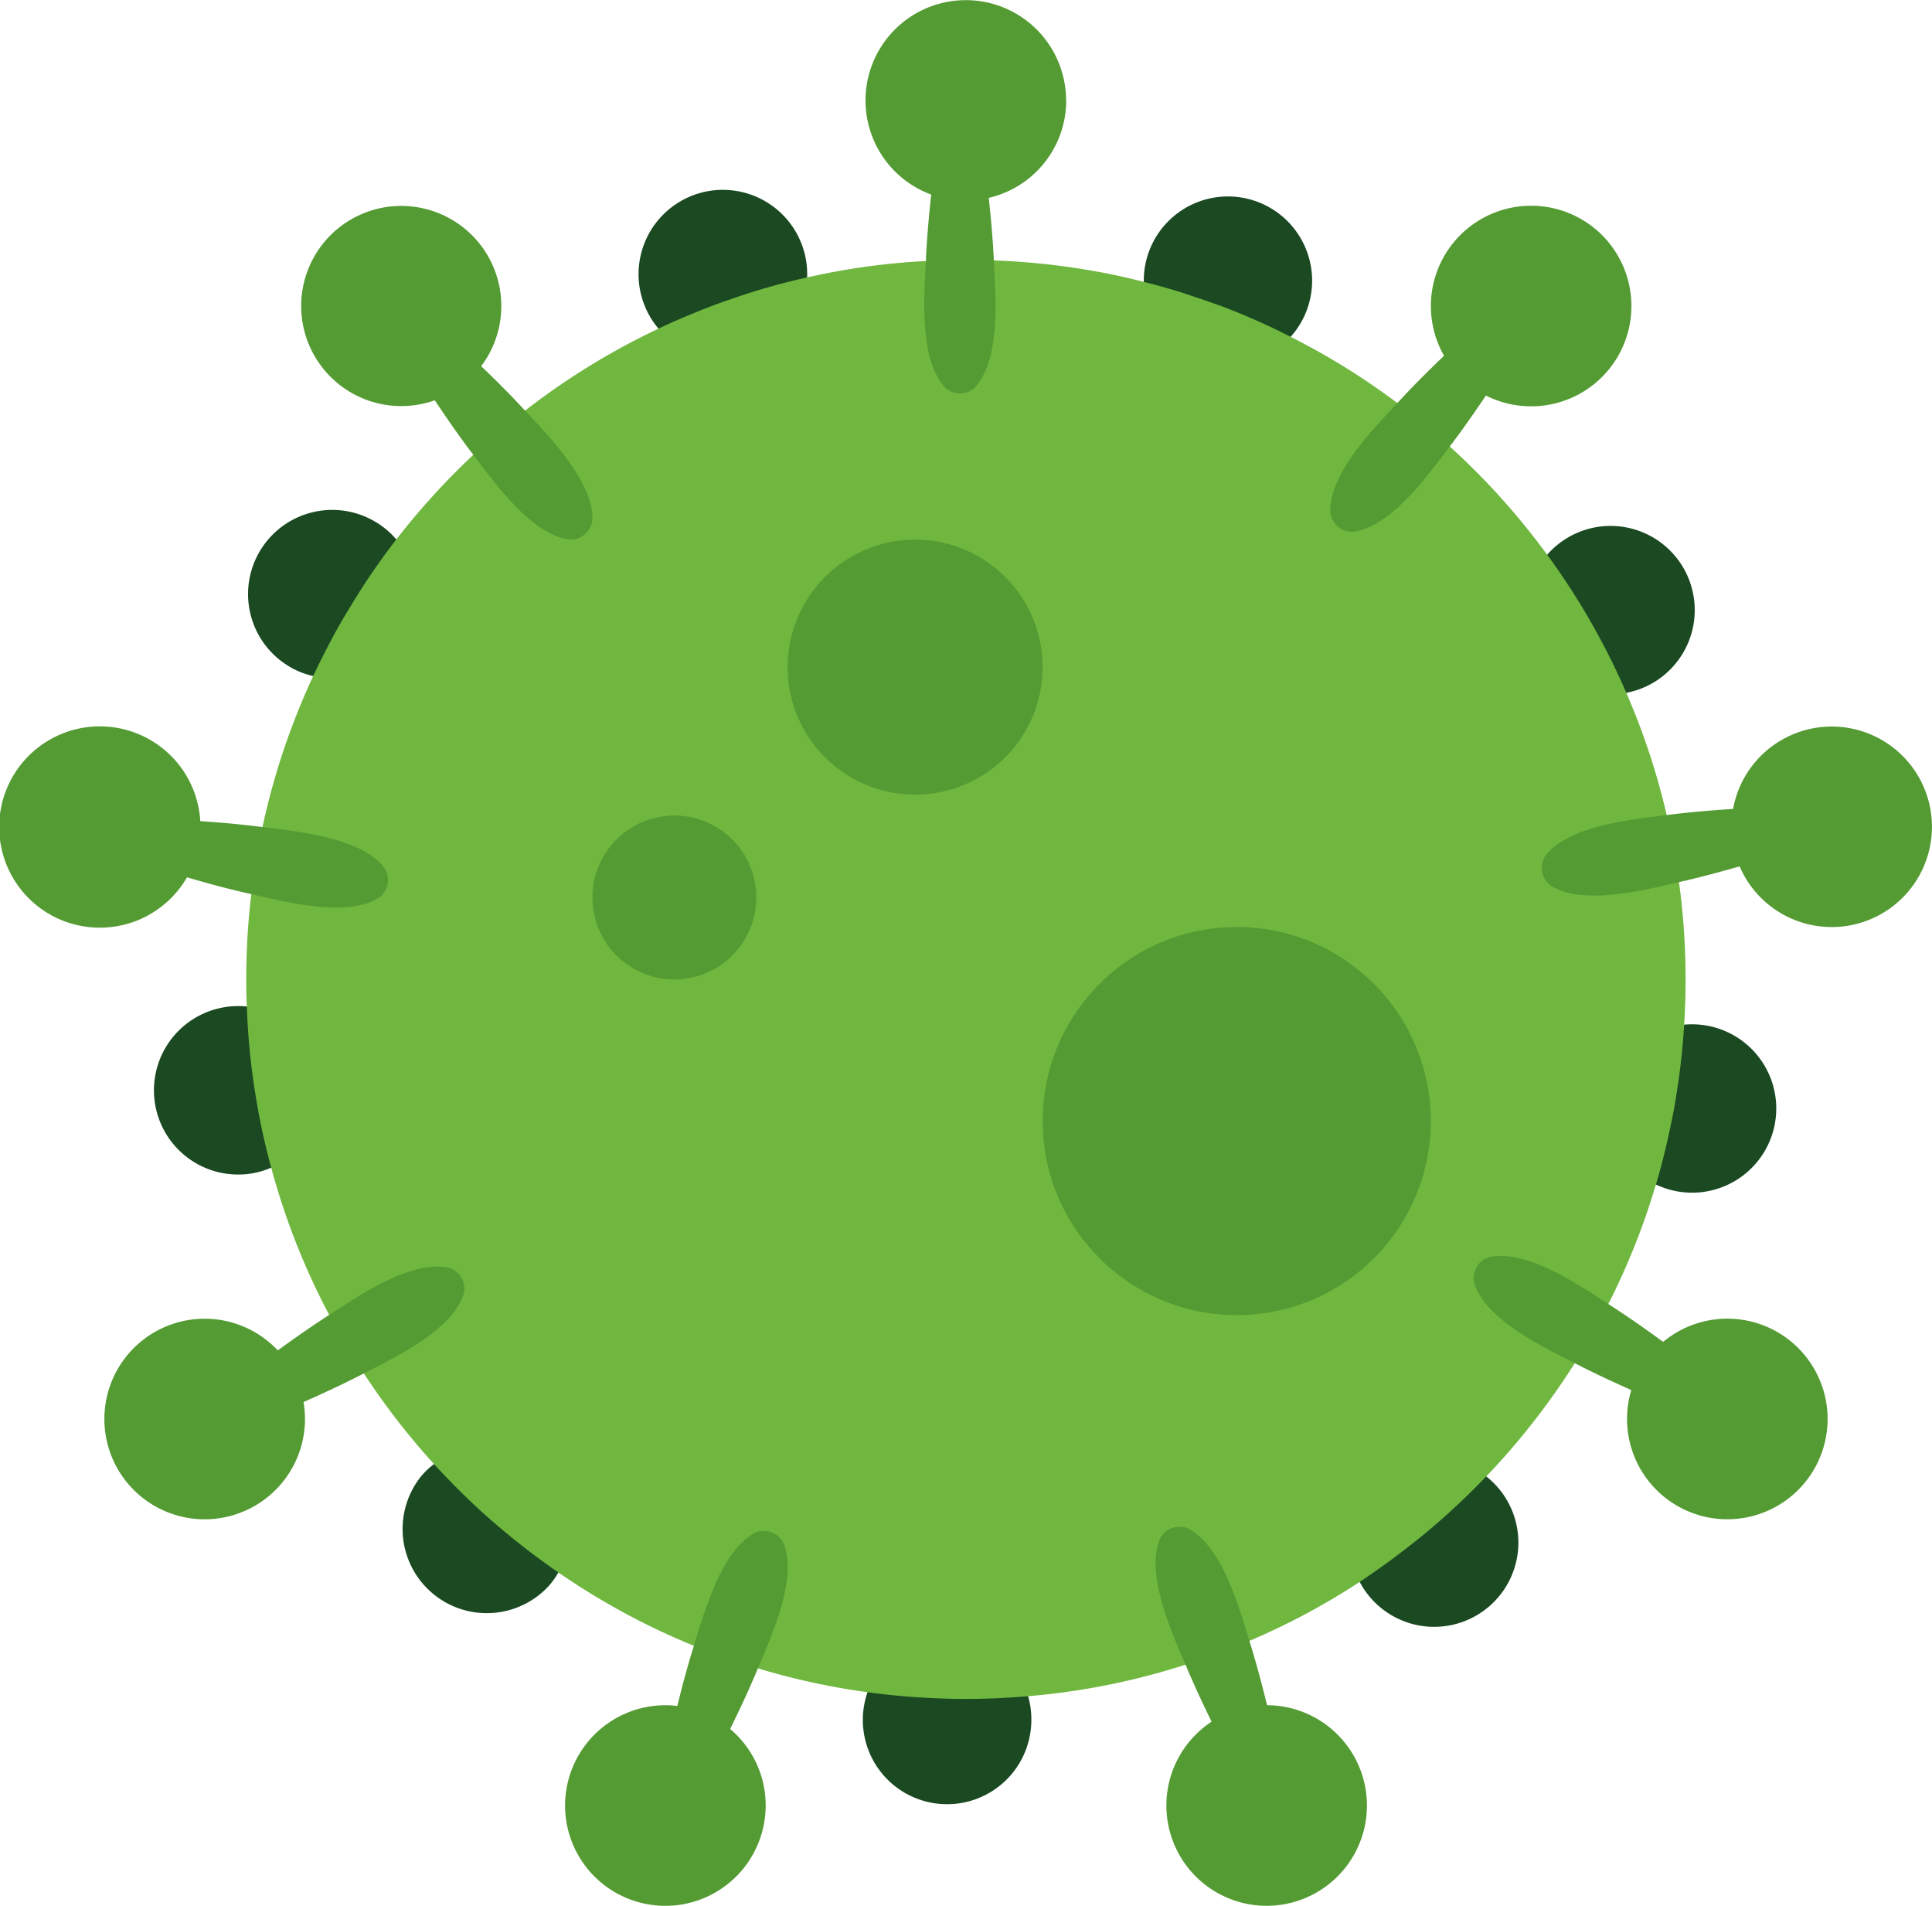 <svg xmlns="http://www.w3.org/2000/svg" viewBox="0 0 530.41 523.14"><defs><style>.cls-1{fill:#1a4922;}.cls-2{fill:#70b740;}.cls-3{fill:#549b33;}</style></defs><g id="ondersprieten"><path class="cls-1" d="M471.31,106c-5,10-10.49,19.89-14.94,30.13-3.4,7.81-9.82,21.1-6.59,29.5a5,5,0,0,0,6.61,2.5c8-4.16,12-18.38,14.58-26.48,3.44-10.62,5.84-21.69,8.74-32.47a4.49,4.49,0,0,0-8.4-3.18Z" transform="translate(-143.54 -25.58)"/><path class="cls-1" d="M502.27,110.81A23.11,23.11,0,1,1,488.83,81,23.12,23.12,0,0,1,502.27,110.81Z" transform="translate(-143.54 -25.58)"/><path class="cls-1" d="M334.5,108.29c2.63,10.85,4.76,22,7.93,32.68,2.41,8.17,6,22.48,13.91,26.83a5,5,0,0,0,6.67-2.33c3.45-8.32-2.65-21.77-5.85-29.66-4.2-10.34-9.47-20.36-14.18-30.49a4.5,4.5,0,0,0-8.48,3Z" transform="translate(-143.54 -25.58)"/><path class="cls-1" d="M365.13,101.74a23,23,0,0,1-14.06,20.41c-.45.2-.9.39-1.39.56a22.92,22.92,0,0,1-11.66.94,23.15,23.15,0,1,1,27.11-21.91Z" transform="translate(-143.54 -25.58)"/><path class="cls-1" d="M231.19,198c9,6.62,17.77,13.78,27.08,19.94,7.1,4.71,19.08,13.34,27.91,11.61a5,5,0,0,0,3.61-6.07c-2.71-8.59-16-15-23.55-19-9.86-5.22-20.34-9.51-30.46-14.24a4.49,4.49,0,0,0-4.59,7.72Z" transform="translate(-143.54 -25.58)"/><path class="cls-1" d="M255.34,199.15c-.23.46-.49.88-.75,1.33a23,23,0,0,1-25,10.68,21.88,21.88,0,0,1-6.65-2.63,23.11,23.11,0,0,1,23.63-39.73,22.58,22.58,0,0,1,5.81,4.9A23.18,23.18,0,0,1,255.34,199.15Z" transform="translate(-143.54 -25.58)"/><path class="cls-1" d="M209.71,333.11c11.15-.71,22.48-.87,33.57-2.13,8.46-1,23.19-2.05,28.85-9.05a5,5,0,0,0-1.14-7c-7.6-4.84-21.91-1.18-30.23.6-10.92,2.34-21.7,5.79-32.5,8.67a4.5,4.5,0,0,0,1.45,8.87Z" transform="translate(-143.54 -25.58)"/><path class="cls-1" d="M230.89,332A22.89,22.89,0,0,1,218,346.1a22.43,22.43,0,0,1-5.36,1.59A23.12,23.12,0,1,1,231,318a22.24,22.24,0,0,1-.1,14.05Z" transform="translate(-143.54 -25.58)"/><path class="cls-1" d="M280.12,450.42c8.09-7.71,16.66-15.11,24.35-23.21,5.86-6.17,16.45-16.47,16.28-25.47a5,5,0,0,0-5.35-4.6c-8.93,1.17-17.54,13.18-22.77,19.89-6.86,8.81-12.9,18.39-19.32,27.53a4.5,4.5,0,0,0,6.81,5.86Z" transform="translate(-143.54 -25.58)"/><path class="cls-1" d="M296.83,457.21a21.28,21.28,0,0,1-2.57,3.64,23.11,23.11,0,0,1-35-30.16,21.5,21.5,0,0,1,3.45-3.24,23.07,23.07,0,0,1,24.15-2.5,24.63,24.63,0,0,1,5,3.31,22.7,22.7,0,0,1,5.19,6.39A23.16,23.16,0,0,1,296.83,457.21Z" transform="translate(-143.54 -25.58)"/><path class="cls-1" d="M409.47,495c1.24-11.1,3-22.28,3.73-33.42.53-8.51,2-23.19-3.9-30a5,5,0,0,0-7.06-.09c-6.08,6.64-5,21.37-4.65,29.87.41,11.16,1.94,22.38,2.9,33.51a4.49,4.49,0,0,0,9,.11Z" transform="translate(-143.54 -25.58)"/><path class="cls-1" d="M426.68,498a23.13,23.13,0,1,1-45-7.82,22.79,22.79,0,0,1,2.76-5.49,23.12,23.12,0,0,1,14.09-9.51,21.89,21.89,0,0,1,5.29-.55,22.38,22.38,0,0,1,8,1.52,23.11,23.11,0,0,1,14,15.13A22.83,22.83,0,0,1,426.68,498Z" transform="translate(-143.54 -25.58)"/><path class="cls-1" d="M537.24,446.06c-6.19-9.3-12-19-18.63-28-5.06-6.85-13.37-19.05-22.26-20.45a5,5,0,0,0-5.46,4.47c-.39,9,9.93,19.55,15.64,25.87,7.48,8.28,15.86,15.9,23.75,23.8a4.5,4.5,0,0,0,7-5.69Z" transform="translate(-143.54 -25.58)"/><path class="cls-1" d="M519.38,463.66a23.12,23.12,0,1,1,32.53,3.26A23.11,23.11,0,0,1,519.38,463.66Z" transform="translate(-143.54 -25.58)"/><path class="cls-1" d="M603.64,326.44c-10.72-3.15-21.42-6.87-32.27-9.48-8.29-2-22.49-6-30.2-1.36a5,5,0,0,0-1.32,6.93c5.49,7.15,20.18,8.6,28.61,9.77,11.06,1.53,22.38,2,33.51,3a4.5,4.5,0,0,0,1.67-8.83Z" transform="translate(-143.54 -25.58)"/><path class="cls-1" d="M603.79,352.57a23.11,23.11,0,1,1,27-18.41A23.11,23.11,0,0,1,603.79,352.57Z" transform="translate(-143.54 -25.58)"/><path class="cls-1" d="M577.6,192.12c-10.24,4.48-20.82,8.51-30.81,13.48-7.63,3.8-21.1,9.86-24,18.37a5,5,0,0,0,3.46,6.16c8.79,2,21-6.39,28.19-10.91,9.46-5.93,18.42-12.86,27.57-19.26a4.5,4.5,0,0,0-4.39-7.84Z" transform="translate(-143.54 -25.58)"/><path class="cls-1" d="M597,213.22a23.11,23.11,0,1,1,8.86-31.47A23.12,23.12,0,0,1,597,213.22Z" transform="translate(-143.54 -25.58)"/></g><g id="bal"><path class="cls-2" d="M606.3,294.42q0,6.29-.39,12.43a193.39,193.39,0,0,1-2.2,19.61q-.69,4.43-1.66,8.8-1.6,7.83-3.89,15.45a195.86,195.86,0,0,1-13.06,32.82c-2.82,5.55-5.87,11-9.22,16.23A198.59,198.59,0,0,1,536.57,445c-2.34,2-4.74,3.93-7.21,5.81-4.05,3.15-8.21,6.13-12.53,9A192.5,192.5,0,0,1,486.55,476a178.8,178.8,0,0,1-17.5,6.52,193.25,193.25,0,0,1-43.28,8.67c-5.26.45-10.55.71-15.94.75h-1.1q-4.29,0-8.54-.2-9.39-.39-18.5-1.65a194.19,194.19,0,0,1-30.1-6.56A180.49,180.49,0,0,1,334,477.34a195.06,195.06,0,0,1-37.17-20.13c-4.58-3.15-9-6.46-13.31-10q-3.86-3.16-7.57-6.49c-4.61-4.22-9.05-8.63-13.27-13.27a197.44,197.44,0,0,1-19.25-24.87,186.43,186.43,0,0,1-9.52-16.07A193.82,193.82,0,0,1,218,346.1c-1.2-4.35-2.24-8.8-3.12-13.28-.65-3.28-1.2-6.59-1.69-9.93a188.32,188.32,0,0,1-1.88-21c-.13-2.47-.16-5-.16-7.47a192.21,192.21,0,0,1,1.39-23.4c.72-6.23,1.76-12.37,3.06-18.41a195.84,195.84,0,0,1,13.92-41.45c1.66-3.57,3.41-7,5.26-10.48,1.56-2.92,3.22-5.78,4.94-8.57a188.67,188.67,0,0,1,12.59-18.41,199.66,199.66,0,0,1,21.17-23.27,184.39,184.39,0,0,1,14.22-12.14,197.23,197.23,0,0,1,36.62-22.5c3.54-1.69,7.14-3.24,10.77-4.7,3-1.21,5.95-2.34,9-3.35a181.31,181.31,0,0,1,21-6,191.77,191.77,0,0,1,32.63-4.51c3.63-.23,7.3-.33,11-.33,2.56,0,5.16.07,7.69.16a198.3,198.3,0,0,1,27.89,3c4.48.78,8.86,1.76,13.21,2.89,4.52,1.11,9,2.41,13.35,3.9,2.92.94,5.77,1.95,8.63,3a184,184,0,0,1,18.31,8.15,195,195,0,0,1,29.31,18.17q7.46,5.61,14.39,11.92a197.61,197.61,0,0,1,26.75,29.7c3.37,4.58,6.52,9.32,9.51,14.22,1.52,2.53,3,5.09,4.41,7.69q4.29,7.78,7.83,16a193.57,193.57,0,0,1,11.1,33.56,184.24,184.24,0,0,1,3.38,18.41A195.78,195.78,0,0,1,606.3,294.42Z" transform="translate(-143.54 -25.58)"/><path class="cls-3" d="M429.78,208.71a35,35,0,1,1-35-35A35,35,0,0,1,429.78,208.71Z" transform="translate(-143.54 -25.58)"/><path class="cls-3" d="M351.18,271.94a22.5,22.5,0,1,1-22.5-22.5A22.5,22.5,0,0,1,351.18,271.94Z" transform="translate(-143.54 -25.58)"/><ellipse class="cls-3" cx="483.06" cy="333.34" rx="53.28" ry="53.27" transform="translate(-149.55 -16.7) rotate(-1.05)"/></g><g id="bovensprieten"><path class="cls-3" d="M411.29,131.86a6,6,0,0,1-8.4,0c-4.74-5.29-5.65-14.8-5.59-23.57,0-4,.29-7.85.46-11.06,0-.36,0-.69,0-1,.29-5.75.81-11.52,1.43-17.27.81-7.53,1.75-15.09,2.5-22.59a5.36,5.36,0,0,1,10.71,0c.78,7.82,1.79,15.68,2.6,23.53.58,5.45,1.07,10.91,1.36,16.33,0,.26,0,.55,0,.84.1,2,.23,4.35.36,6.79C417.14,113.62,416.85,125.63,411.29,131.86Z" transform="translate(-143.54 -25.58)"/><path class="cls-3" d="M436.26,53.11A27.47,27.47,0,0,1,415,79.89a26.64,26.64,0,0,1-6.3.75A27.22,27.22,0,0,1,399.22,79a27.53,27.53,0,1,1,37-25.84Z" transform="translate(-143.54 -25.58)"/><path class="cls-3" d="M306.18,168.25a6,6,0,0,1-6.46,5.42c-3.51-.49-7-2.4-10.23-5.06-6.3-5.07-11.91-12.79-16-18.18l-.59-.78c-3.5-4.61-6.78-9.38-10-14.19-4.26-6.29-8.35-12.69-12.6-18.89a5.35,5.35,0,0,1,8.18-6.88c5.62,5.52,11.46,10.87,17.14,16.39,3.93,3.77,7.79,7.6,11.49,11.59.2.2.36.39.59.62,4.41,4.77,10.81,11.39,14.77,18.27C304.81,160.46,306.31,164.45,306.18,168.25Z" transform="translate(-143.54 -25.58)"/><path class="cls-3" d="M275.66,126.08a27.18,27.18,0,0,1-4.35,4.58,27.47,27.47,0,1,1,4.35-4.58Z" transform="translate(-143.54 -25.58)"/><path class="cls-3" d="M247.61,272c-3.21,2-7.4,2.7-11.91,2.7-7.86,0-16.75-2.21-23.12-3.67l-1-.23c-5.62-1.26-11.2-2.79-16.75-4.41C187.56,264.3,180.32,262,173,260a5.36,5.36,0,0,1,1.85-10.55c7.86.59,15.75,1,23.64,1.53,5.48.36,10.91.84,16.33,1.53l.78.09c6.46.81,15.64,1.76,23.11,4.48,4.25,1.53,7.95,3.64,10.29,6.62A6,6,0,0,1,247.61,272Z" transform="translate(-143.54 -25.58)"/><path class="cls-3" d="M198.17,257.32a27.63,27.63,0,1,1,.36-6.33A26.07,26.07,0,0,1,198.17,257.32Z" transform="translate(-143.54 -25.58)"/><path class="cls-3" d="M270.86,380.8a20.32,20.32,0,0,1-5.72,8.24c-6.1,5.78-15.35,10.29-21.71,13.54-.3.16-.59.33-.88.46-5.13,2.62-10.39,5.06-15.68,7.4-7,3.08-14,6-20.81,9.12a5.37,5.37,0,0,1-5.36-9.29c6.4-4.57,12.7-9.38,19.09-14,4.42-3.21,8.9-6.36,13.47-9.32.2-.13.43-.26.65-.42,5.94-3.86,14.48-9.64,22.6-12.07a20.53,20.53,0,0,1,10.16-.91A6,6,0,0,1,270.86,380.8Z" transform="translate(-143.54 -25.58)"/><path class="cls-3" d="M213.49,438.94a27.53,27.53,0,1,1,6.3-42.69,24.54,24.54,0,0,1,3.8,5.06,27.13,27.13,0,0,1,3.28,9.13A27.52,27.52,0,0,1,213.49,438.94Z" transform="translate(-143.54 -25.58)"/><path class="cls-3" d="M356.27,472c-1.49,4.26-3.25,8.25-4.68,11.56a8.93,8.93,0,0,1-.35.88C349,489.77,346.53,495,344,500.19c-3.34,6.82-6.81,13.57-10.06,20.35a5.36,5.36,0,0,1-10.06-3.67c2-7.62,3.7-15.35,5.61-23,1.3-5.29,2.7-10.58,4.32-15.78.07-.22.16-.48.23-.74a160.42,160.42,0,0,1,5.19-15.29c2.76-6.72,6.43-12.95,11.56-15.71a6,6,0,0,1,7.89,2.89C361.17,455.49,359.13,464.13,356.27,472Z" transform="translate(-143.54 -25.58)"/><path class="cls-3" d="M352.08,530.6a27.53,27.53,0,1,1-22.63-36.74A27.12,27.12,0,0,1,344,500.19,27.45,27.45,0,0,1,352.08,530.6Z" transform="translate(-143.54 -25.58)"/><path class="cls-3" d="M496.77,515.75c-3.3-12.89-6-26.1-9.93-38.8-3-9.69-7.53-26.68-17-31.74a6,6,0,0,0-7.9,2.87c-4,10,3.48,25.89,7.4,35.23,5.16,12.25,11.58,24.11,17.34,36.1a5.36,5.36,0,0,0,10.06-3.66Z" transform="translate(-143.54 -25.58)"/><path class="cls-3" d="M465.42,530.61a27.53,27.53,0,1,1,35.28,16.45A27.52,27.52,0,0,1,465.42,530.61Z" transform="translate(-143.54 -25.58)"/><path class="cls-3" d="M618.45,407.4c-10.81-7.76-21.37-16.14-32.55-23.34-8.53-5.5-22.92-15.6-33.41-13.41a6,6,0,0,0-4.2,7.28c3.35,10.18,19.3,17.59,28.32,22.22,11.82,6.08,24.37,11,36.48,16.51a5.35,5.35,0,0,0,5.36-9.26Z" transform="translate(-143.54 -25.58)"/><path class="cls-3" d="M604,438.93a27.53,27.53,0,1,1,37.6-10.08A27.52,27.52,0,0,1,604,438.93Z" transform="translate(-143.54 -25.58)"/><path class="cls-3" d="M642,246.19c-13.26,1-26.74,1.37-39.93,3C592,250.5,574.48,252,567.85,260.43a6,6,0,0,0,1.46,8.28c9.12,5.64,26.1,1.07,36-1.18,13-2.95,25.75-7.21,38.56-10.8A5.35,5.35,0,0,0,642,246.19Z" transform="translate(-143.54 -25.58)"/><path class="cls-3" d="M651.19,279.64a27.52,27.52,0,1,1,22.33-31.89A27.53,27.53,0,0,1,651.19,279.64Z" transform="translate(-143.54 -25.58)"/><path class="cls-3" d="M556.41,107.56c-9.51,9.29-19.6,18.23-28.64,28-6.89,7.44-19.34,19.86-19,30.57a6,6,0,0,0,6.45,5.4c10.61-1.53,20.68-16,26.8-24,8-10.59,15.1-22.09,22.6-33.07a5.35,5.35,0,0,0-8.2-6.87Z" transform="translate(-143.54 -25.58)"/><path class="cls-3" d="M585,127.27a27.53,27.53,0,1,1-3.4-38.77A27.54,27.54,0,0,1,585,127.27Z" transform="translate(-143.54 -25.58)"/></g></svg>